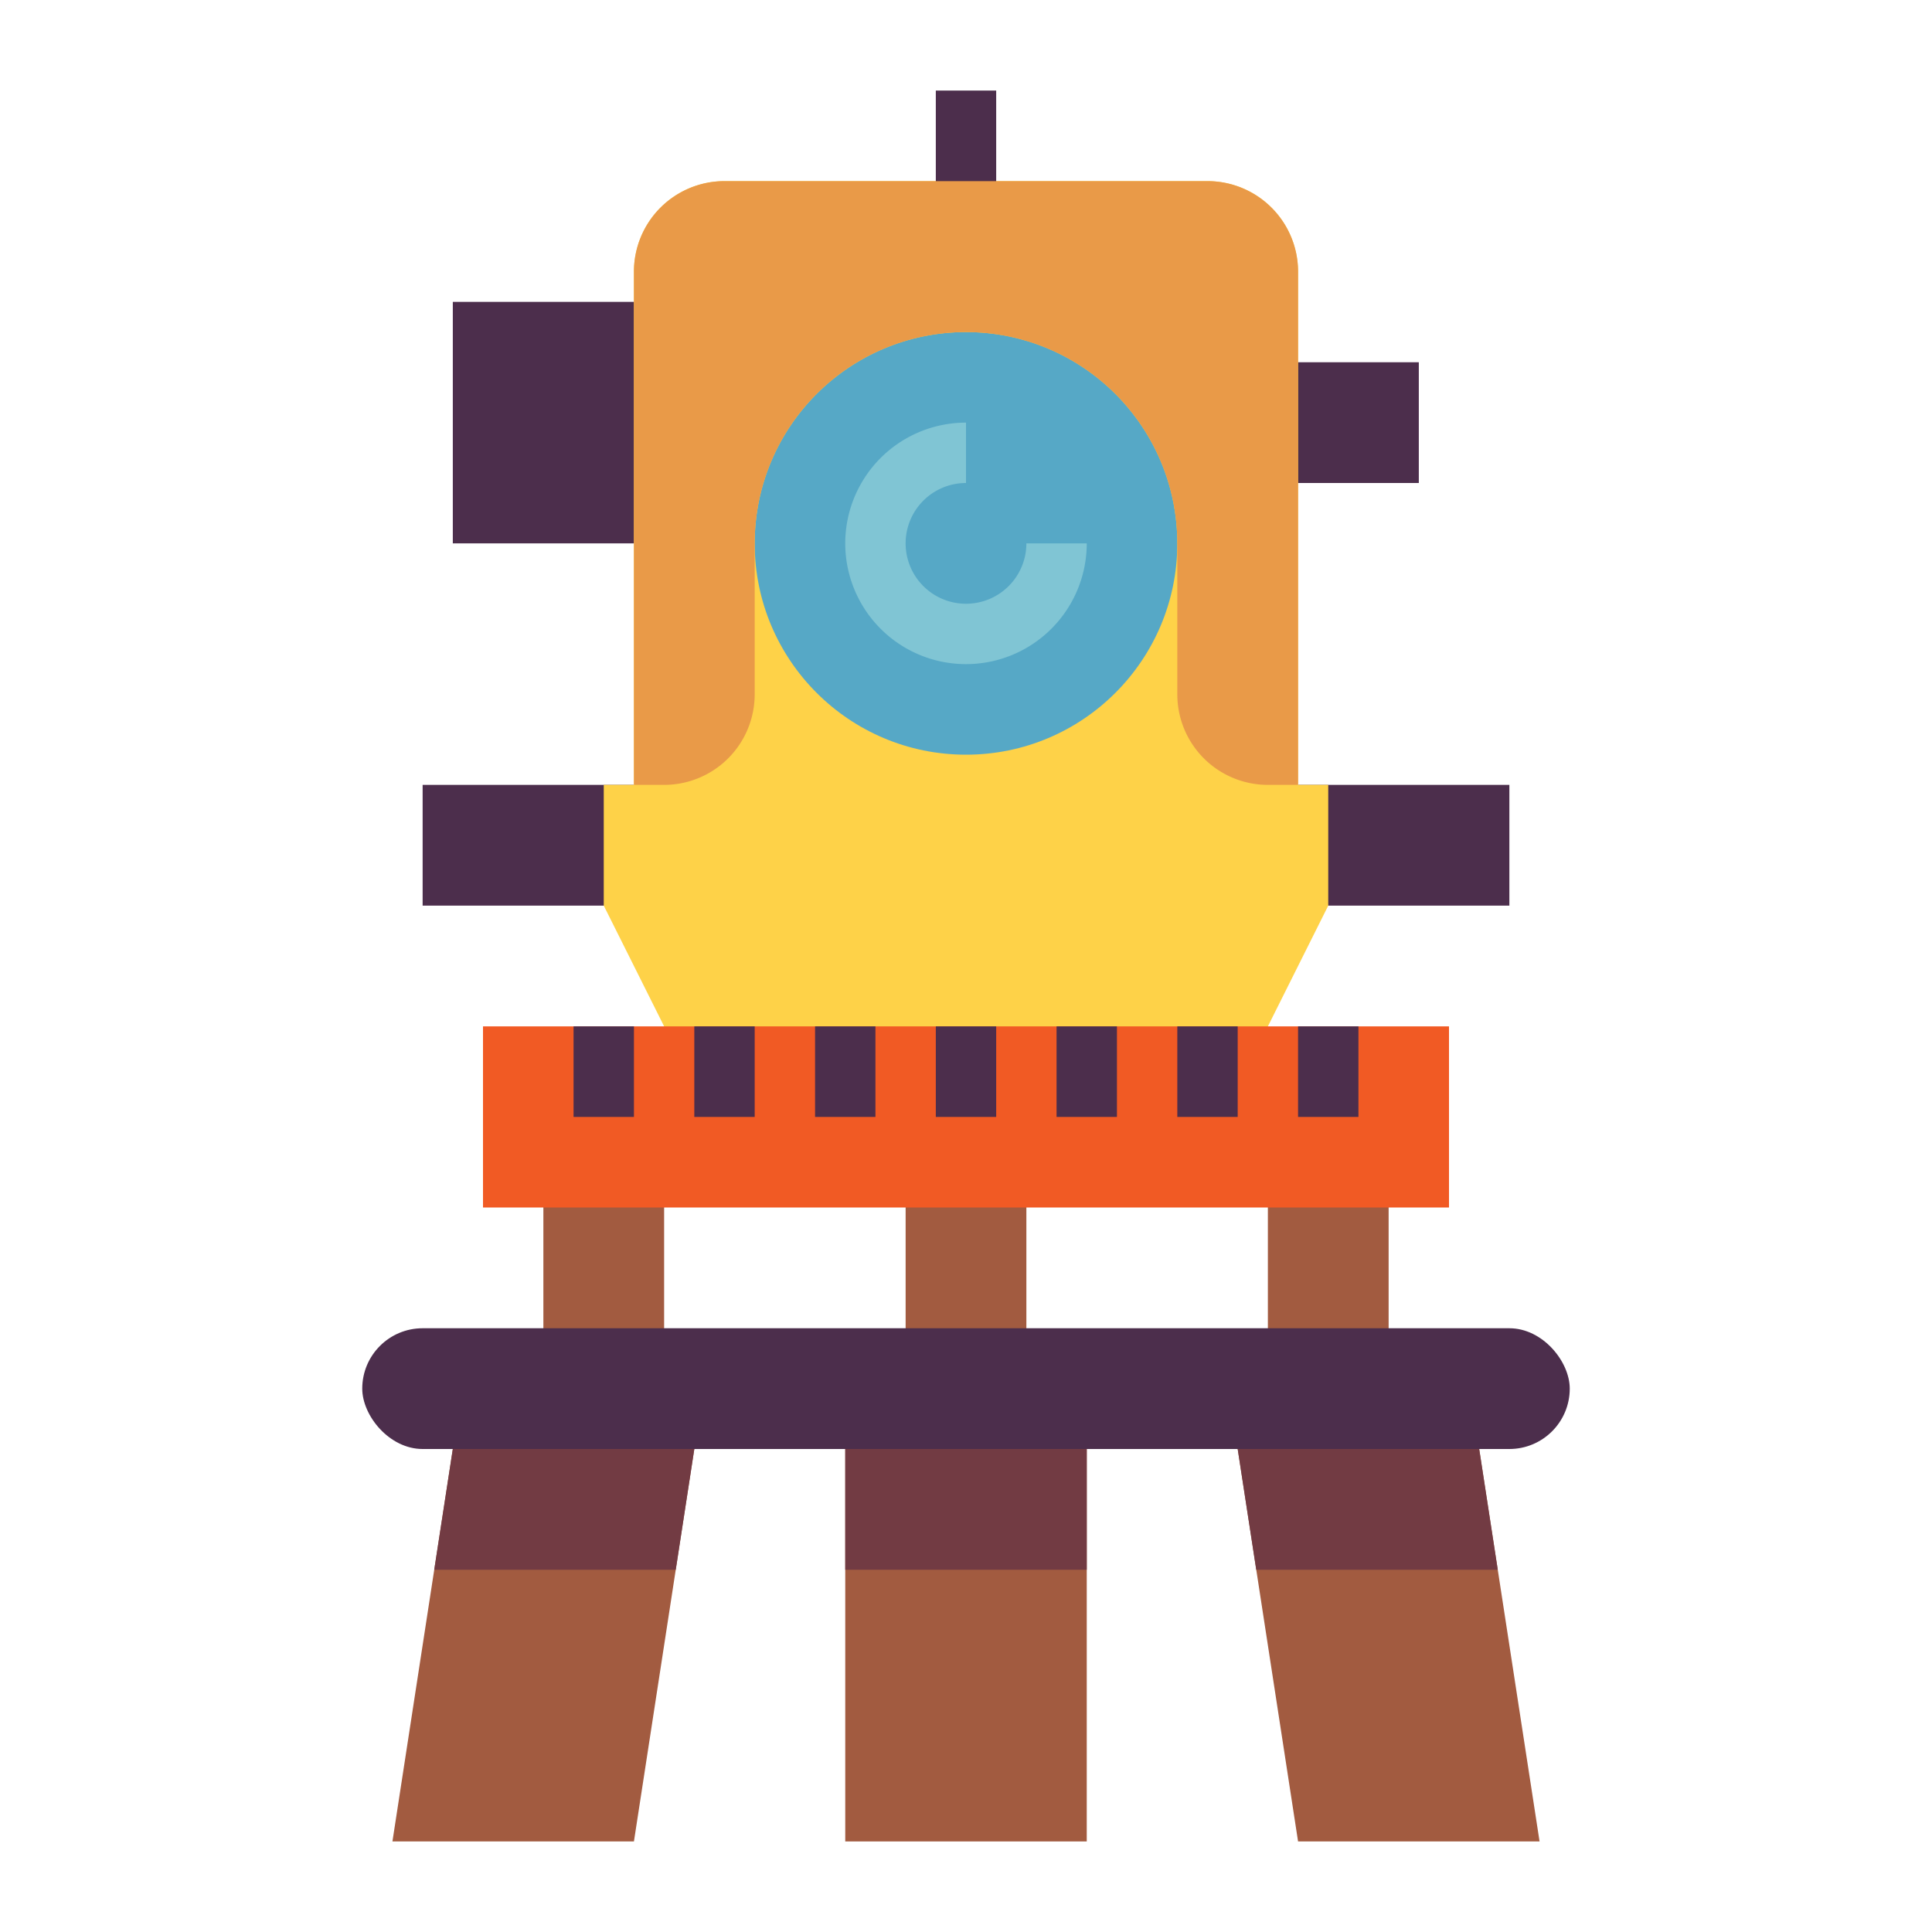 <?xml version="1.0"?>
<svg xmlns="http://www.w3.org/2000/svg" viewBox="0 0 64 64" width="512" height="512"><title>Auto-Level-Survey-Camera-construction</title><g id="Flat"><rect x="18" y="39" width="4" height="6" style="fill:#a25b40"/><rect x="30" y="39" width="4" height="6" style="fill:#a25b40"/><rect x="42" y="39" width="4" height="6" style="fill:#a25b40"/><rect x="14" y="26" width="7" height="4" style="fill:#4c2e4c"/><rect x="43" y="26" width="7" height="4" transform="translate(93 56) rotate(-180)" style="fill:#4c2e4c"/><rect x="15" y="10" width="7" height="8" style="fill:#4c2e4c"/><rect x="42" y="12" width="5" height="4" style="fill:#4c2e4c"/><path d="M22,34l-2-4V26h1V9a3,3,0,0,1,3-3H40a3,3,0,0,1,3,3V26h1v4l-2,4v1H22Z" style="fill:#fed248"/><circle cx="32" cy="18" r="7" style="fill:#56a8c6"/><rect x="12" y="44" width="40" height="4" rx="2" ry="2" style="fill:#4c2e4c"/><path d="M32,22a4,4,0,0,1,0-8v2a2,2,0,1,0,2,2h2A4,4,0,0,1,32,22Z" style="fill:#80c5d4"/><rect x="31" y="3" width="2" height="4" style="fill:#4c2e4c"/><rect x="16" y="34" width="32" height="6" style="fill:#f15a24"/><rect x="28" y="48" width="8" height="13" style="fill:#a25b40"/><polygon points="13 61 15 48 23 48 21 61 13 61" style="fill:#a25b40"/><path d="M39,18v5a3,3,0,0,0,3,3h1V9a3,3,0,0,0-3-3H24a3,3,0,0,0-3,3V26h1a3,3,0,0,0,3-3V18a7,7,0,0,1,7-7h0A7,7,0,0,1,39,18Z" style="fill:#e99a48"/><polygon points="23 48 15 48 14.385 52 22.385 52 23 48" style="fill:#723b43"/><polygon points="51 61 49 48 41 48 43 61 51 61" style="fill:#a25b40"/><polygon points="41 48 49 48 49.615 52 41.615 52 41 48" style="fill:#723b43"/><rect x="28" y="48" width="8" height="4" style="fill:#723b43"/><rect x="19" y="34" width="2" height="3" style="fill:#4c2e4c"/><rect x="23" y="34" width="2" height="3" style="fill:#4c2e4c"/><rect x="27" y="34" width="2" height="3" style="fill:#4c2e4c"/><rect x="31" y="34" width="2" height="3" style="fill:#4c2e4c"/><rect x="35" y="34" width="2" height="3" style="fill:#4c2e4c"/><rect x="39" y="34" width="2" height="3" style="fill:#4c2e4c"/><rect x="43" y="34" width="2" height="3" style="fill:#4c2e4c"/></g></svg>
